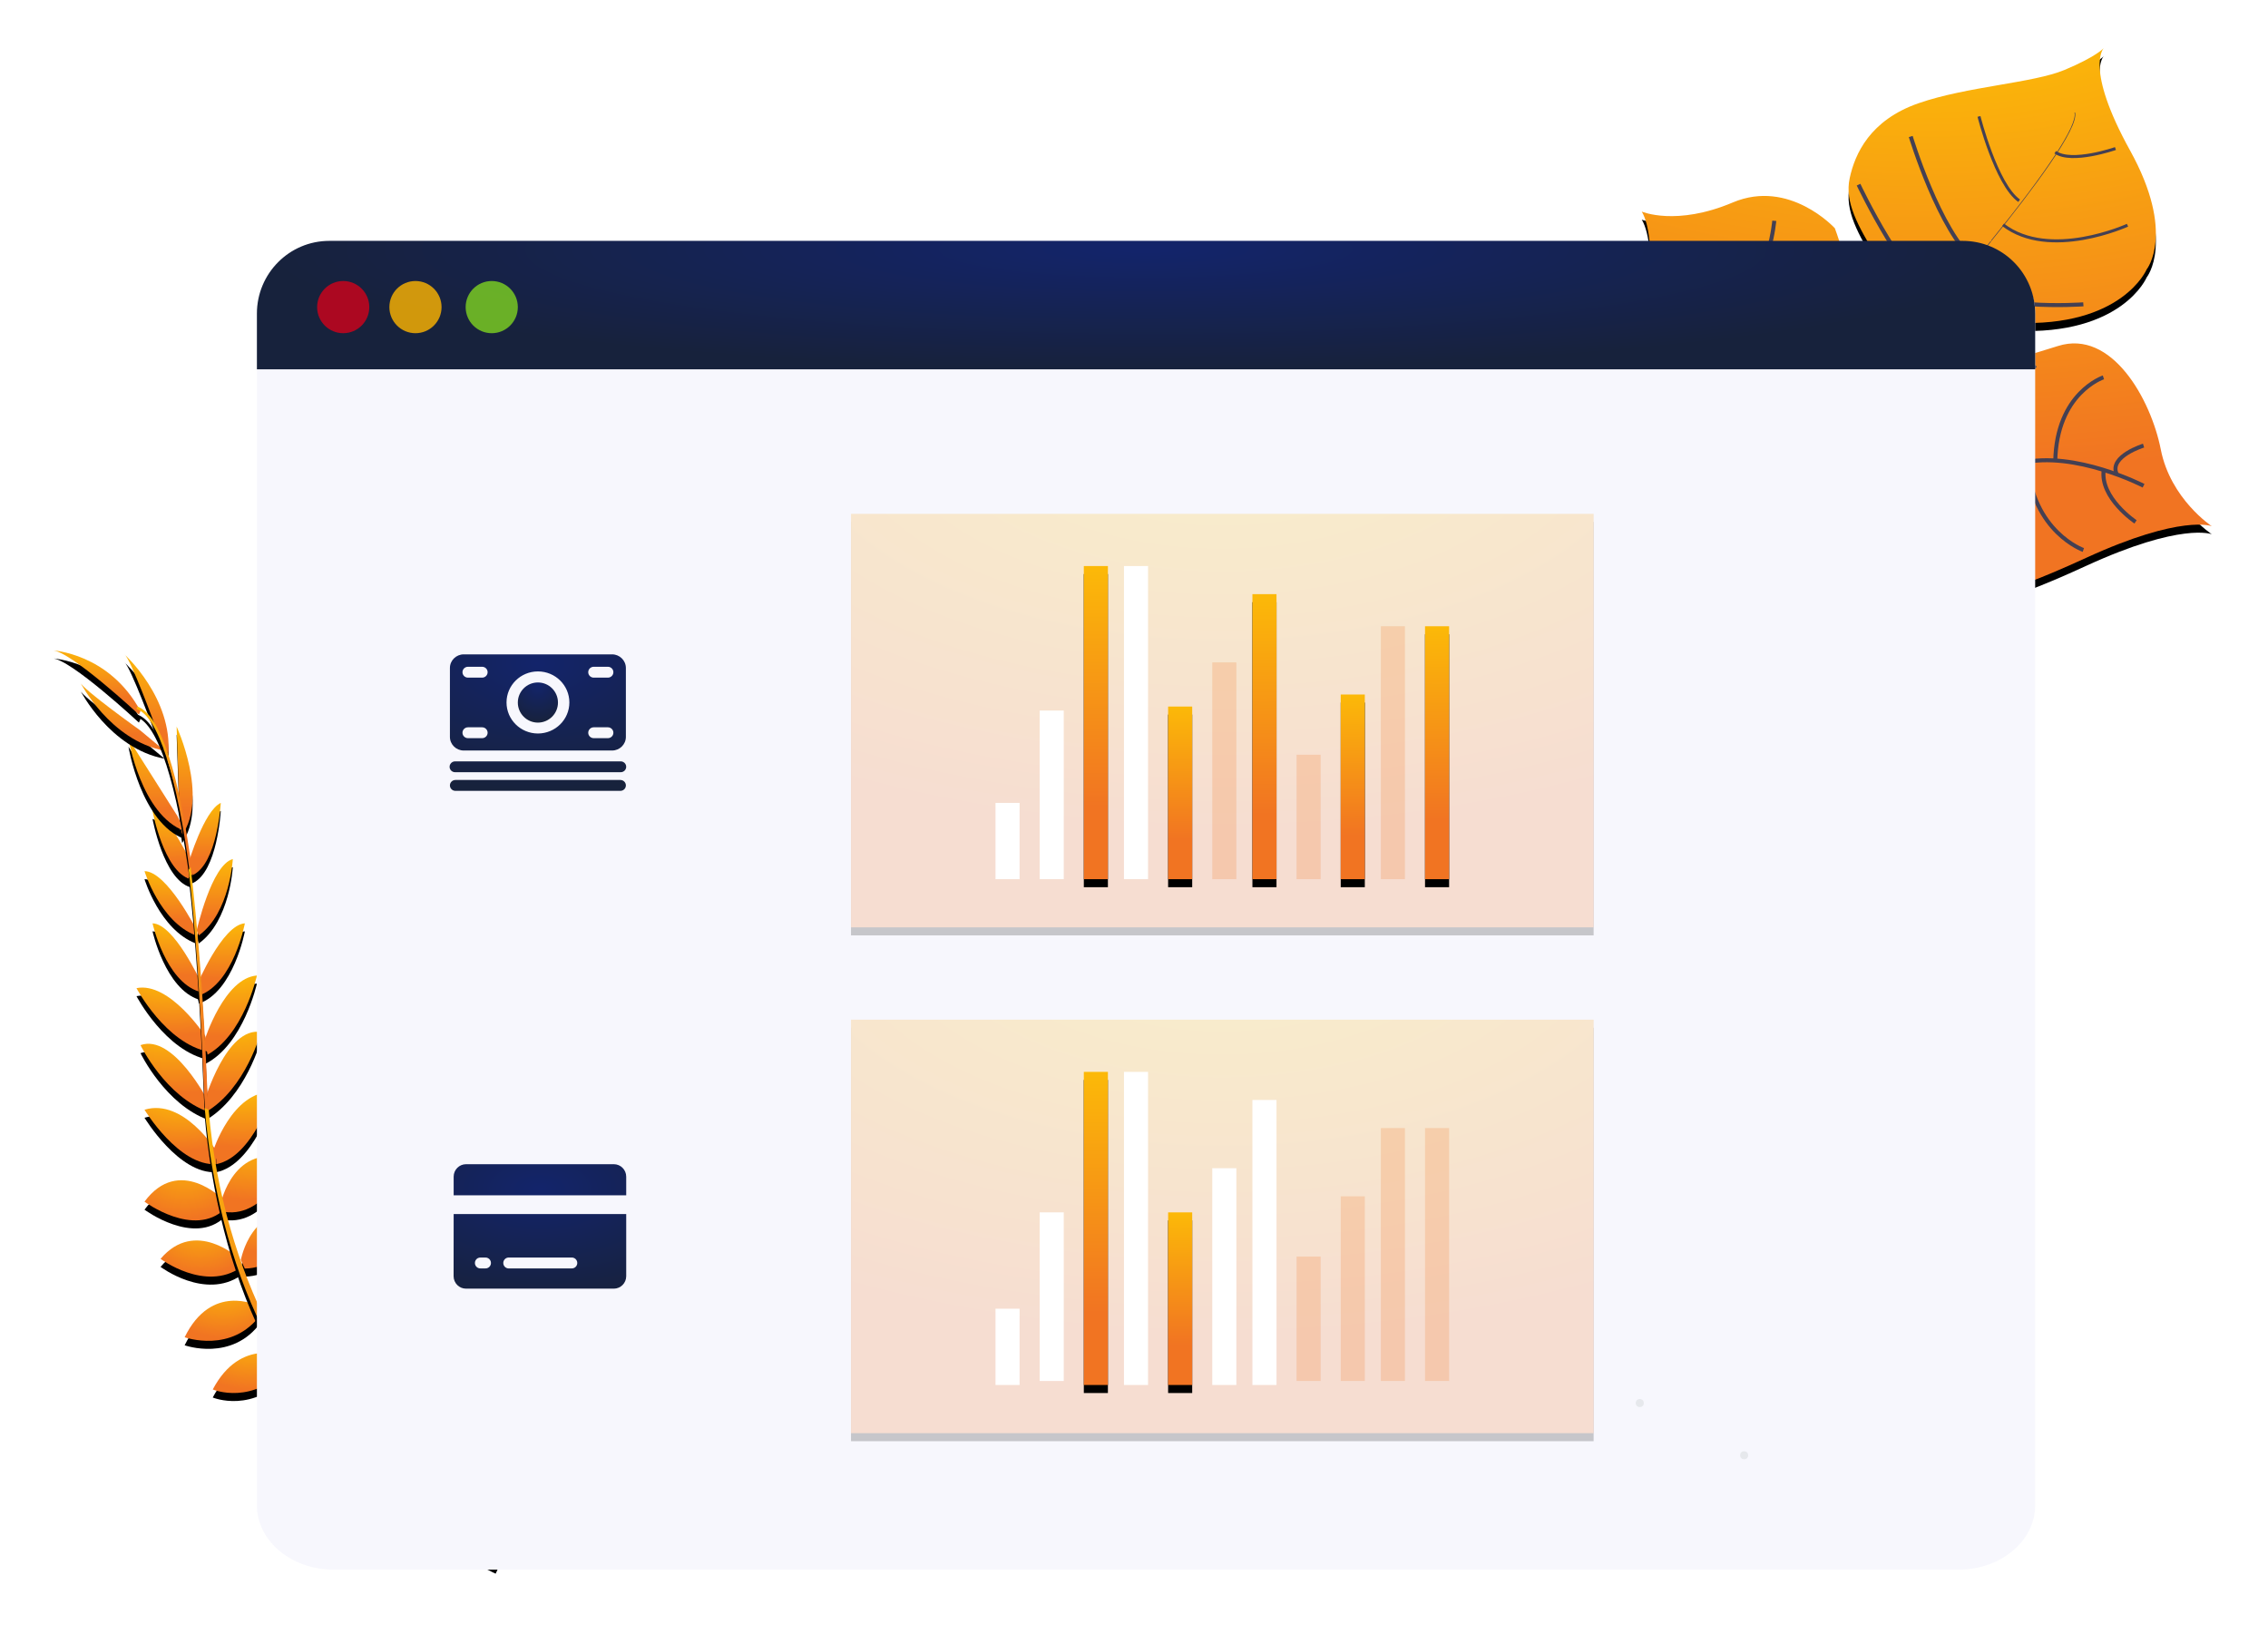 <?xml version="1.0" encoding="UTF-8"?>
<svg width="565px" height="407px" viewBox="0 0 565 407" version="1.1" xmlns="http://www.w3.org/2000/svg" xmlns:xlink="http://www.w3.org/1999/xlink">
    <!-- Generator: Sketch 52.2 (67145) - http://www.bohemiancoding.com/sketch -->
    <title>2-get-the-full-story</title>
    <desc>Created with Sketch.</desc>
    <defs>
        <radialGradient cx="50%" cy="-23.276%" fx="50%" fy="-23.276%" r="100%" gradientTransform="translate(0.5,-0.233),scale(0.958,1),rotate(90),scale(1,1.913),translate(-0.5,0.233)" id="radialGradient-1">
            <stop stop-color="#FFCE00" offset="0%"></stop>
            <stop stop-color="#F17422" offset="100%"></stop>
        </radialGradient>
        <path d="M538,119.081 C538,119.081 530.504,116.028 506.659,126.973 C482.813,137.918 479.836,136.542 473.659,134.865 C467.482,133.188 464.047,132.788 457.418,123.634 C457.418,123.634 452.752,98.281 448.234,94.349 C443.716,90.418 424.521,96.589 424.521,96.589 C424.521,96.589 401.512,101.881 397.127,71.073 C397.127,71.073 400.238,47.836 396,40.708 C396,40.708 404.554,44.403 418.669,38.434 C432.785,32.466 444.09,44.846 444.09,44.846 C444.09,44.846 447.648,54.085 447.274,59.59 C446.9,65.095 449.159,67.166 455.892,64.522 C455.892,64.522 459.199,59.807 454.514,52.013 C449.828,44.22 446.486,38.414 447.796,32.357 C449.105,26.3 452.86,17.915 464.938,13.717 C477.016,9.52 493.42,8.711 501.294,5.426 C509.169,2.141 511.074,0 511.074,0 C511.074,0 506.231,4.863 517.644,25.491 C529.057,46.119 521.783,55.086 521.783,55.086 C521.783,55.086 515.71,69.588 488.901,68.404 C488.901,68.404 463.068,69.351 477.153,80.331 C477.153,80.331 486.17,78.491 499.655,74.195 C513.141,69.899 522.876,87.626 525.292,99.963 C527.709,112.299 538,119.081 538,119.081 Z" id="path-2"></path>
        <filter x="-18.6%" y="-16.7%" width="135.9%" height="136.5%" filterUnits="objectBoundingBox" id="filter-3">
            <feMorphology radius="0.5" operator="dilate" in="SourceAlpha" result="shadowSpreadOuter1"></feMorphology>
            <feOffset dx="0" dy="2" in="shadowSpreadOuter1" result="shadowOffsetOuter1"></feOffset>
            <feGaussianBlur stdDeviation="7.5" in="shadowOffsetOuter1" result="shadowBlurOuter1"></feGaussianBlur>
            <feColorMatrix values="0 0 0 0 0.945   0 0 0 0 0.455   0 0 0 0 0.133  0 0 0 0.5 0" type="matrix" in="shadowBlurOuter1"></feColorMatrix>
        </filter>
        <radialGradient cx="50%" cy="-23.276%" fx="50%" fy="-23.276%" r="228.571%" gradientTransform="translate(0.5,-0.233),scale(1,0.438),rotate(90),scale(1,1.913),translate(-0.5,0.233)" id="radialGradient-4">
            <stop stop-color="#FFCE00" offset="0%"></stop>
            <stop stop-color="#F17422" offset="100%"></stop>
        </radialGradient>
        <path d="M82.865,358 C82.865,358 76.877,360.013 82.215,374 C82.215,374 86.166,373.074 86.864,367.512 C87.563,361.951 85.463,360.023 82.865,358 Z" id="path-5"></path>
        <filter x="-360.2%" y="-143.5%" width="817.4%" height="412.4%" filterUnits="objectBoundingBox" id="filter-6">
            <feMorphology radius="0.5" operator="dilate" in="SourceAlpha" result="shadowSpreadOuter1"></feMorphology>
            <feOffset dx="0" dy="2" in="shadowSpreadOuter1" result="shadowOffsetOuter1"></feOffset>
            <feGaussianBlur stdDeviation="7.5" in="shadowOffsetOuter1" result="shadowBlurOuter1"></feGaussianBlur>
            <feColorMatrix values="0 0 0 0 0.945   0 0 0 0 0.455   0 0 0 0 0.133  0 0 0 0.5 0" type="matrix" in="shadowBlurOuter1"></feColorMatrix>
        </filter>
        <radialGradient cx="50%" cy="-23.276%" fx="50%" fy="-23.276%" r="100%" gradientTransform="translate(0.5,-0.233),scale(0.857,1),rotate(90),scale(1,1.913),translate(-0.5,0.233)" id="radialGradient-7">
            <stop stop-color="#FFCE00" offset="0%"></stop>
            <stop stop-color="#F17422" offset="100%"></stop>
        </radialGradient>
        <path d="M75.008,349.48 C75.008,349.48 74.182,339 88.978,340.078 C88.978,340.078 90.029,349.562 77.624,352 L75.008,349.48 Z" id="path-8"></path>
        <filter x="-178.4%" y="-191.7%" width="457.0%" height="517.3%" filterUnits="objectBoundingBox" id="filter-9">
            <feMorphology radius="0.5" operator="dilate" in="SourceAlpha" result="shadowSpreadOuter1"></feMorphology>
            <feOffset dx="0" dy="2" in="shadowSpreadOuter1" result="shadowOffsetOuter1"></feOffset>
            <feGaussianBlur stdDeviation="7.5" in="shadowOffsetOuter1" result="shadowBlurOuter1"></feGaussianBlur>
            <feColorMatrix values="0 0 0 0 0.945   0 0 0 0 0.455   0 0 0 0 0.133  0 0 0 0.5 0" type="matrix" in="shadowBlurOuter1"></feColorMatrix>
        </filter>
        <radialGradient cx="50%" cy="-23.276%" fx="50%" fy="-23.276%" r="100%" gradientTransform="translate(0.5,-0.233),scale(0.706,1),rotate(90),scale(1,1.913),translate(-0.5,0.233)" id="radialGradient-10">
            <stop stop-color="#FFCE00" offset="0%"></stop>
            <stop stop-color="#F17422" offset="100%"></stop>
        </radialGradient>
        <path d="M65,337.123 C65,337.123 67.047,325.077 82,328.669 C82,328.669 82.059,339.084 67.437,340 L65,337.123 Z" id="path-11"></path>
        <filter x="-147.3%" y="-191.7%" width="394.4%" height="516.9%" filterUnits="objectBoundingBox" id="filter-12">
            <feMorphology radius="0.5" operator="dilate" in="SourceAlpha" result="shadowSpreadOuter1"></feMorphology>
            <feOffset dx="0" dy="2" in="shadowSpreadOuter1" result="shadowOffsetOuter1"></feOffset>
            <feGaussianBlur stdDeviation="7.5" in="shadowOffsetOuter1" result="shadowBlurOuter1"></feGaussianBlur>
            <feColorMatrix values="0 0 0 0 0.945   0 0 0 0 0.455   0 0 0 0 0.133  0 0 0 0.5 0" type="matrix" in="shadowBlurOuter1"></feColorMatrix>
        </filter>
        <radialGradient cx="50%" cy="-23.276%" fx="50%" fy="-23.276%" r="100%" gradientTransform="translate(0.5,-0.233),scale(0.611,1),rotate(90),scale(1,1.913),translate(-0.5,0.233)" id="radialGradient-13">
            <stop stop-color="#FFCE00" offset="0%"></stop>
            <stop stop-color="#F17422" offset="100%"></stop>
        </radialGradient>
        <path d="M58,324.842 C58,324.842 61.413,313.138 76,316.661 C76,316.661 72.524,327.16 58.97,326.998 L58,324.842 Z" id="path-14"></path>
        <filter x="-139.2%" y="-209.1%" width="379.2%" height="554.6%" filterUnits="objectBoundingBox" id="filter-15">
            <feMorphology radius="0.5" operator="dilate" in="SourceAlpha" result="shadowSpreadOuter1"></feMorphology>
            <feOffset dx="0" dy="2" in="shadowSpreadOuter1" result="shadowOffsetOuter1"></feOffset>
            <feGaussianBlur stdDeviation="7.5" in="shadowOffsetOuter1" result="shadowBlurOuter1"></feGaussianBlur>
            <feColorMatrix values="0 0 0 0 0.945   0 0 0 0 0.455   0 0 0 0 0.133  0 0 0 0.5 0" type="matrix" in="shadowBlurOuter1"></feColorMatrix>
        </filter>
        <path d="M51,312.931 C51,312.931 54.422,301.118 69,304.664 C69,304.664 64.132,315.89 51.957,314.943 L51,312.931 Z" id="path-16"></path>
        <filter x="-139.2%" y="-209.1%" width="379.8%" height="554.6%" filterUnits="objectBoundingBox" id="filter-17">
            <feMorphology radius="0.5" operator="dilate" in="SourceAlpha" result="shadowSpreadOuter1"></feMorphology>
            <feOffset dx="0" dy="2" in="shadowSpreadOuter1" result="shadowOffsetOuter1"></feOffset>
            <feGaussianBlur stdDeviation="7.5" in="shadowOffsetOuter1" result="shadowBlurOuter1"></feGaussianBlur>
            <feColorMatrix values="0 0 0 0 0.945   0 0 0 0 0.455   0 0 0 0 0.133  0 0 0 0.5 0" type="matrix" in="shadowBlurOuter1"></feColorMatrix>
        </filter>
        <radialGradient cx="50%" cy="-23.276%" fx="50%" fy="-23.276%" r="100%" gradientTransform="translate(0.5,-0.233),scale(0.875,1),rotate(90),scale(1,1.913),translate(-0.5,0.233)" id="radialGradient-18">
            <stop stop-color="#FFCE00" offset="0%"></stop>
            <stop stop-color="#F17422" offset="100%"></stop>
        </radialGradient>
        <path d="M47,301.869 C47,301.869 49.594,287.228 63,290.468 C63,290.468 59.104,303.787 47.989,304 L47,301.869 Z" id="path-19"></path>
        <filter x="-156.5%" y="-164.3%" width="414.0%" height="457.2%" filterUnits="objectBoundingBox" id="filter-20">
            <feMorphology radius="0.5" operator="dilate" in="SourceAlpha" result="shadowSpreadOuter1"></feMorphology>
            <feOffset dx="0" dy="2" in="shadowSpreadOuter1" result="shadowOffsetOuter1"></feOffset>
            <feGaussianBlur stdDeviation="7.5" in="shadowOffsetOuter1" result="shadowBlurOuter1"></feGaussianBlur>
            <feColorMatrix values="0 0 0 0 0.945   0 0 0 0 0.455   0 0 0 0 0.133  0 0 0 0.5 0" type="matrix" in="shadowBlurOuter1"></feColorMatrix>
        </filter>
        <radialGradient cx="50%" cy="-23.276%" fx="50%" fy="-23.276%" r="100%" gradientTransform="translate(0.5,-0.233),scale(0.824,1),rotate(90),scale(1,1.913),translate(-0.5,0.233)" id="radialGradient-21">
            <stop stop-color="#FFCE00" offset="0%"></stop>
            <stop stop-color="#F17422" offset="100%"></stop>
        </radialGradient>
        <path d="M42,287.759 C42,287.759 45.178,272.332 59,276.818 C59,276.818 53.572,291.399 42.963,289.89 L42,287.759 Z" id="path-22"></path>
        <filter x="-147.3%" y="-164.3%" width="395.9%" height="457.2%" filterUnits="objectBoundingBox" id="filter-23">
            <feMorphology radius="0.5" operator="dilate" in="SourceAlpha" result="shadowSpreadOuter1"></feMorphology>
            <feOffset dx="0" dy="2" in="shadowSpreadOuter1" result="shadowOffsetOuter1"></feOffset>
            <feGaussianBlur stdDeviation="7.5" in="shadowOffsetOuter1" result="shadowBlurOuter1"></feGaussianBlur>
            <feColorMatrix values="0 0 0 0 0.945   0 0 0 0 0.455   0 0 0 0 0.133  0 0 0 0.5 0" type="matrix" in="shadowBlurOuter1"></feColorMatrix>
        </filter>
        <radialGradient cx="50%" cy="-23.276%" fx="50%" fy="-23.276%" r="120%" gradientTransform="translate(0.5,-0.233),scale(1,0.833),rotate(90),scale(1,1.913),translate(-0.5,0.233)" id="radialGradient-24">
            <stop stop-color="#FFCE00" offset="0%"></stop>
            <stop stop-color="#F17422" offset="100%"></stop>
        </radialGradient>
        <path d="M40,274.926 C40,274.926 44.802,259.591 55,260.008 C55,260.008 50.087,276.204 40.85,278 L40,274.926 Z" id="path-25"></path>
        <filter x="-166.9%" y="-127.8%" width="435.4%" height="378.4%" filterUnits="objectBoundingBox" id="filter-26">
            <feMorphology radius="0.5" operator="dilate" in="SourceAlpha" result="shadowSpreadOuter1"></feMorphology>
            <feOffset dx="0" dy="2" in="shadowSpreadOuter1" result="shadowOffsetOuter1"></feOffset>
            <feGaussianBlur stdDeviation="7.5" in="shadowOffsetOuter1" result="shadowBlurOuter1"></feGaussianBlur>
            <feColorMatrix values="0 0 0 0 0.945   0 0 0 0 0.455   0 0 0 0 0.133  0 0 0 0.5 0" type="matrix" in="shadowBlurOuter1"></feColorMatrix>
        </filter>
        <radialGradient cx="50%" cy="-23.276%" fx="50%" fy="-23.276%" r="142.857%" gradientTransform="translate(0.5,-0.233),scale(1,0.7),rotate(90),scale(1,1.913),translate(-0.5,0.233)" id="radialGradient-27">
            <stop stop-color="#FFCE00" offset="0%"></stop>
            <stop stop-color="#F17422" offset="100%"></stop>
        </radialGradient>
        <path d="M38,262.12 C38,262.12 43.41,243.649 52,245.079 C52,245.079 48.255,259.175 38.305,265 L38,262.12 Z" id="path-28"></path>
        <filter x="-178.7%" y="-115.0%" width="458.7%" height="352.9%" filterUnits="objectBoundingBox" id="filter-29">
            <feMorphology radius="0.5" operator="dilate" in="SourceAlpha" result="shadowSpreadOuter1"></feMorphology>
            <feOffset dx="0" dy="2" in="shadowSpreadOuter1" result="shadowOffsetOuter1"></feOffset>
            <feGaussianBlur stdDeviation="7.5" in="shadowOffsetOuter1" result="shadowBlurOuter1"></feGaussianBlur>
            <feColorMatrix values="0 0 0 0 0.945   0 0 0 0 0.455   0 0 0 0 0.133  0 0 0 0.5 0" type="matrix" in="shadowBlurOuter1"></feColorMatrix>
        </filter>
        <radialGradient cx="50%" cy="-23.276%" fx="50%" fy="-23.276%" r="153.846%" gradientTransform="translate(0.5,-0.233),scale(1,0.65),rotate(90),scale(1,1.913),translate(-0.5,0.233)" id="radialGradient-30">
            <stop stop-color="#FFCE00" offset="0%"></stop>
            <stop stop-color="#F17422" offset="100%"></stop>
        </radialGradient>
        <path d="M38,246.993 C38,246.993 42.867,231.604 51,231 C51,231 47.686,246.142 38.182,251 L38,246.993 Z" id="path-31"></path>
        <filter x="-192.4%" y="-115.1%" width="486.2%" height="352.6%" filterUnits="objectBoundingBox" id="filter-32">
            <feMorphology radius="0.5" operator="dilate" in="SourceAlpha" result="shadowSpreadOuter1"></feMorphology>
            <feOffset dx="0" dy="2" in="shadowSpreadOuter1" result="shadowOffsetOuter1"></feOffset>
            <feGaussianBlur stdDeviation="7.5" in="shadowOffsetOuter1" result="shadowBlurOuter1"></feGaussianBlur>
            <feColorMatrix values="0 0 0 0 0.945   0 0 0 0 0.455   0 0 0 0 0.133  0 0 0 0.5 0" type="matrix" in="shadowBlurOuter1"></feColorMatrix>
        </filter>
        <radialGradient cx="50%" cy="-23.276%" fx="50%" fy="-23.276%" r="150%" gradientTransform="translate(0.5,-0.233),scale(1,0.667),rotate(90),scale(1,1.913),translate(-0.5,0.233)" id="radialGradient-33">
            <stop stop-color="#FFCE00" offset="0%"></stop>
            <stop stop-color="#F17422" offset="100%"></stop>
        </radialGradient>
        <path d="M36,233.512 C36,233.512 42.367,218.342 48,218 C48,218 45.239,232.937 36.563,236 L36,233.512 Z" id="path-34"></path>
        <filter x="-208.7%" y="-127.8%" width="518.3%" height="379.2%" filterUnits="objectBoundingBox" id="filter-35">
            <feMorphology radius="0.5" operator="dilate" in="SourceAlpha" result="shadowSpreadOuter1"></feMorphology>
            <feOffset dx="0" dy="2" in="shadowSpreadOuter1" result="shadowOffsetOuter1"></feOffset>
            <feGaussianBlur stdDeviation="7.5" in="shadowOffsetOuter1" result="shadowBlurOuter1"></feGaussianBlur>
            <feColorMatrix values="0 0 0 0 0.945   0 0 0 0 0.455   0 0 0 0 0.133  0 0 0 0.5 0" type="matrix" in="shadowBlurOuter1"></feColorMatrix>
        </filter>
        <radialGradient cx="50%" cy="-23.276%" fx="50%" fy="-23.276%" r="211.111%" gradientTransform="translate(0.5,-0.233),scale(1,0.474),rotate(90),scale(1,1.913),translate(-0.5,0.233)" id="radialGradient-36">
            <stop stop-color="#FFCE00" offset="0%"></stop>
            <stop stop-color="#F17422" offset="100%"></stop>
        </radialGradient>
        <path d="M36,219.775 C36,219.775 39.685,203.363 45,202 C45,202 44.275,215.42 36.545,221 L36,219.775 Z" id="path-37"></path>
        <filter x="-278.3%" y="-121.5%" width="656.4%" height="366.2%" filterUnits="objectBoundingBox" id="filter-38">
            <feMorphology radius="0.5" operator="dilate" in="SourceAlpha" result="shadowSpreadOuter1"></feMorphology>
            <feOffset dx="0" dy="2" in="shadowSpreadOuter1" result="shadowOffsetOuter1"></feOffset>
            <feGaussianBlur stdDeviation="7.5" in="shadowOffsetOuter1" result="shadowBlurOuter1"></feGaussianBlur>
            <feColorMatrix values="0 0 0 0 0.945   0 0 0 0 0.455   0 0 0 0 0.133  0 0 0 0.5 0" type="matrix" in="shadowBlurOuter1"></feColorMatrix>
        </filter>
        <radialGradient cx="50%" cy="-23.276%" fx="50%" fy="-23.276%" r="225%" gradientTransform="translate(0.5,-0.233),scale(1,0.444),rotate(90),scale(1,1.913),translate(-0.5,0.233)" id="radialGradient-39">
            <stop stop-color="#FFCE00" offset="0%"></stop>
            <stop stop-color="#F17422" offset="100%"></stop>
        </radialGradient>
        <path d="M34,202.852 C34,202.852 37.796,189.965 42,188 C42,188 41.169,203.193 34.974,206 L34,202.852 Z" id="path-40"></path>
        <filter x="-313.1%" y="-129.4%" width="726.0%" height="381.0%" filterUnits="objectBoundingBox" id="filter-41">
            <feMorphology radius="0.5" operator="dilate" in="SourceAlpha" result="shadowSpreadOuter1"></feMorphology>
            <feOffset dx="0" dy="2" in="shadowSpreadOuter1" result="shadowOffsetOuter1"></feOffset>
            <feGaussianBlur stdDeviation="7.5" in="shadowOffsetOuter1" result="shadowBlurOuter1"></feGaussianBlur>
            <feColorMatrix values="0 0 0 0 0.945   0 0 0 0 0.455   0 0 0 0 0.133  0 0 0 0.5 0" type="matrix" in="shadowBlurOuter1"></feColorMatrix>
        </filter>
        <radialGradient cx="50%" cy="-23.276%" fx="50%" fy="-23.276%" r="675%" gradientTransform="translate(0.5,-0.233),scale(1,0.148),rotate(90),scale(1,1.913),translate(-0.5,0.233)" id="radialGradient-42">
            <stop stop-color="#FFCE00" offset="0%"></stop>
            <stop stop-color="#F17422" offset="100%"></stop>
        </radialGradient>
        <path d="M31.78,191.951 L31,169 C31,169 39.001,186.325 32.371,196 L31.78,191.951 Z" id="path-43"></path>
        <filter x="-628.7%" y="-97.4%" width="1352.2%" height="302.4%" filterUnits="objectBoundingBox" id="filter-44">
            <feMorphology radius="0.5" operator="dilate" in="SourceAlpha" result="shadowSpreadOuter1"></feMorphology>
            <feOffset dx="0" dy="2" in="shadowSpreadOuter1" result="shadowOffsetOuter1"></feOffset>
            <feGaussianBlur stdDeviation="7.5" in="shadowOffsetOuter1" result="shadowBlurOuter1"></feGaussianBlur>
            <feColorMatrix values="0 0 0 0 0.945   0 0 0 0 0.455   0 0 0 0 0.133  0 0 0 0.5 0" type="matrix" in="shadowBlurOuter1"></feColorMatrix>
        </filter>
        <radialGradient cx="50%" cy="-23.276%" fx="50%" fy="-23.276%" r="227.273%" gradientTransform="translate(0.5,-0.233),scale(1,0.44),rotate(90),scale(1,1.913),translate(-0.5,0.233)" id="radialGradient-45">
            <stop stop-color="#FFCE00" offset="0%"></stop>
            <stop stop-color="#F17422" offset="100%"></stop>
        </radialGradient>
        <path d="M25.652,168.787 C25.652,168.787 19.482,151.934 18,151 C18,151 30.102,161.934 28.919,176 L25.652,168.787 Z" id="path-46"></path>
        <filter x="-224.1%" y="-90.9%" width="551.4%" height="308.7%" filterUnits="objectBoundingBox" id="filter-47">
            <feMorphology radius="0.5" operator="dilate" in="SourceAlpha" result="shadowSpreadOuter1"></feMorphology>
            <feOffset dx="0" dy="2" in="shadowSpreadOuter1" result="shadowOffsetOuter1"></feOffset>
            <feGaussianBlur stdDeviation="7.5" in="shadowOffsetOuter1" result="shadowBlurOuter1"></feGaussianBlur>
            <feColorMatrix values="0 0 0 0 0.945   0 0 0 0 0.455   0 0 0 0 0.133  0 0 0 0.5 0" type="matrix" in="shadowBlurOuter1"></feColorMatrix>
        </filter>
        <radialGradient cx="50%" cy="-23.276%" fx="50%" fy="-23.276%" r="107.692%" gradientTransform="translate(0.5,-0.233),scale(1,0.929),rotate(90),scale(1,1.913),translate(-0.5,0.233)" id="radialGradient-48">
            <stop stop-color="#FFCE00" offset="0%"></stop>
            <stop stop-color="#F17422" offset="100%"></stop>
        </radialGradient>
        <path d="M74.521,349.035 C74.521,349.035 63.684,347.615 64.007,362.935 C64.007,362.935 73.804,364.531 77,351.863 L74.521,349.035 Z" id="path-49"></path>
        <filter x="-192.3%" y="-164.6%" width="485.3%" height="457.6%" filterUnits="objectBoundingBox" id="filter-50">
            <feMorphology radius="0.5" operator="dilate" in="SourceAlpha" result="shadowSpreadOuter1"></feMorphology>
            <feOffset dx="0" dy="2" in="shadowSpreadOuter1" result="shadowOffsetOuter1"></feOffset>
            <feGaussianBlur stdDeviation="7.5" in="shadowOffsetOuter1" result="shadowBlurOuter1"></feGaussianBlur>
            <feColorMatrix values="0 0 0 0 0.945   0 0 0 0 0.455   0 0 0 0 0.133  0 0 0 0.5 0" type="matrix" in="shadowBlurOuter1"></feColorMatrix>
        </filter>
        <radialGradient cx="50%" cy="-23.276%" fx="50%" fy="-23.276%" r="107.143%" gradientTransform="translate(0.5,-0.233),scale(1,0.933),rotate(90),scale(1,1.913),translate(-0.5,0.233)" id="radialGradient-51">
            <stop stop-color="#FFCE00" offset="0%"></stop>
            <stop stop-color="#F17422" offset="100%"></stop>
        </radialGradient>
        <path d="M64.532,337 C64.532,337 52.042,336.957 53.059,351.925 C53.059,351.925 63.54,353.716 67,339.84 L64.532,337 Z" id="path-52"></path>
        <filter x="-178.6%" y="-153.3%" width="457.8%" height="433.5%" filterUnits="objectBoundingBox" id="filter-53">
            <feMorphology radius="0.5" operator="dilate" in="SourceAlpha" result="shadowSpreadOuter1"></feMorphology>
            <feOffset dx="0" dy="2" in="shadowSpreadOuter1" result="shadowOffsetOuter1"></feOffset>
            <feGaussianBlur stdDeviation="7.5" in="shadowOffsetOuter1" result="shadowBlurOuter1"></feGaussianBlur>
            <feColorMatrix values="0 0 0 0 0.945   0 0 0 0 0.455   0 0 0 0 0.133  0 0 0 0.5 0" type="matrix" in="shadowBlurOuter1"></feColorMatrix>
        </filter>
        <radialGradient cx="50%" cy="-23.276%" fx="50%" fy="-23.276%" r="100%" gradientTransform="translate(0.5,-0.233),scale(0.526,1),rotate(90),scale(1,1.913),translate(-0.5,0.233)" id="radialGradient-54">
            <stop stop-color="#FFCE00" offset="0%"></stop>
            <stop stop-color="#F17422" offset="100%"></stop>
        </radialGradient>
        <path d="M58.028,325.974 C58.028,325.974 47.036,320.848 40,334.114 C40,334.114 50.157,338.4 59,328.12 L58.028,325.974 Z" id="path-55"></path>
        <filter x="-133.3%" y="-230.6%" width="365.8%" height="600.8%" filterUnits="objectBoundingBox" id="filter-56">
            <feMorphology radius="0.5" operator="dilate" in="SourceAlpha" result="shadowSpreadOuter1"></feMorphology>
            <feOffset dx="0" dy="2" in="shadowSpreadOuter1" result="shadowOffsetOuter1"></feOffset>
            <feGaussianBlur stdDeviation="7.5" in="shadowOffsetOuter1" result="shadowBlurOuter1"></feGaussianBlur>
            <feColorMatrix values="0 0 0 0 0.945   0 0 0 0 0.455   0 0 0 0 0.133  0 0 0 0.5 0" type="matrix" in="shadowBlurOuter1"></feColorMatrix>
        </filter>
        <path d="M51.062,313.208 C51.062,313.208 39.684,307.441 33,321.105 C33,321.105 44.847,325.344 52,315.369 L51.062,313.208 Z" id="path-57"></path>
        <filter x="-133.4%" y="-230.7%" width="365.7%" height="600.6%" filterUnits="objectBoundingBox" id="filter-58">
            <feMorphology radius="0.5" operator="dilate" in="SourceAlpha" result="shadowSpreadOuter1"></feMorphology>
            <feOffset dx="0" dy="2" in="shadowSpreadOuter1" result="shadowOffsetOuter1"></feOffset>
            <feGaussianBlur stdDeviation="7.5" in="shadowOffsetOuter1" result="shadowBlurOuter1"></feGaussianBlur>
            <feColorMatrix values="0 0 0 0 0.945   0 0 0 0 0.455   0 0 0 0 0.133  0 0 0 0.5 0" type="matrix" in="shadowBlurOuter1"></feColorMatrix>
        </filter>
        <radialGradient cx="50%" cy="-23.276%" fx="50%" fy="-23.276%" r="100%" gradientTransform="translate(0.5,-0.233),scale(0.45,1),rotate(90),scale(1,1.913),translate(-0.5,0.233)" id="radialGradient-59">
            <stop stop-color="#FFCE00" offset="0%"></stop>
            <stop stop-color="#F17422" offset="100%"></stop>
        </radialGradient>
        <path d="M46.501,301.462 C46.501,301.462 35.658,291.347 27,301.577 C27,301.577 38.083,309.898 47,303.714 L46.501,301.462 Z" id="path-60"></path>
        <filter x="-127.0%" y="-255.4%" width="352.6%" height="655.0%" filterUnits="objectBoundingBox" id="filter-61">
            <feMorphology radius="0.5" operator="dilate" in="SourceAlpha" result="shadowSpreadOuter1"></feMorphology>
            <feOffset dx="0" dy="2" in="shadowSpreadOuter1" result="shadowOffsetOuter1"></feOffset>
            <feGaussianBlur stdDeviation="7.5" in="shadowOffsetOuter1" result="shadowBlurOuter1"></feGaussianBlur>
            <feColorMatrix values="0 0 0 0 0.945   0 0 0 0 0.455   0 0 0 0 0.133  0 0 0 0.5 0" type="matrix" in="shadowBlurOuter1"></feColorMatrix>
        </filter>
        <radialGradient cx="50%" cy="-23.276%" fx="50%" fy="-23.276%" r="100%" gradientTransform="translate(0.5,-0.233),scale(0.5,1),rotate(90),scale(1,1.913),translate(-0.5,0.233)" id="radialGradient-62">
            <stop stop-color="#FFCE00" offset="0%"></stop>
            <stop stop-color="#F17422" offset="100%"></stop>
        </radialGradient>
        <path d="M42.612,286.814 C42.612,286.814 31.638,275.647 23,287.329 C23,287.329 35.321,296.487 43,289.157 L42.612,286.814 Z" id="path-63"></path>
        <filter x="-126.8%" y="-230.1%" width="352.2%" height="599.3%" filterUnits="objectBoundingBox" id="filter-64">
            <feMorphology radius="0.5" operator="dilate" in="SourceAlpha" result="shadowSpreadOuter1"></feMorphology>
            <feOffset dx="0" dy="2" in="shadowSpreadOuter1" result="shadowOffsetOuter1"></feOffset>
            <feGaussianBlur stdDeviation="7.5" in="shadowOffsetOuter1" result="shadowBlurOuter1"></feGaussianBlur>
            <feColorMatrix values="0 0 0 0 0.945   0 0 0 0 0.455   0 0 0 0 0.133  0 0 0 0.5 0" type="matrix" in="shadowBlurOuter1"></feColorMatrix>
        </filter>
        <radialGradient cx="50%" cy="-23.276%" fx="50%" fy="-23.276%" r="100%" gradientTransform="translate(0.5,-0.233),scale(0.778,1),rotate(90),scale(1,1.913),translate(-0.5,0.233)" id="radialGradient-65">
            <stop stop-color="#FFCE00" offset="0%"></stop>
            <stop stop-color="#F17422" offset="100%"></stop>
        </radialGradient>
        <path d="M41,274.822 C41,274.822 32.736,261.461 23,264.431 C23,264.431 31.577,278.613 40.909,277.979 L41,274.822 Z" id="path-66"></path>
        <filter x="-141.4%" y="-164.2%" width="379.7%" height="457.0%" filterUnits="objectBoundingBox" id="filter-67">
            <feMorphology radius="0.5" operator="dilate" in="SourceAlpha" result="shadowSpreadOuter1"></feMorphology>
            <feOffset dx="0" dy="2" in="shadowSpreadOuter1" result="shadowOffsetOuter1"></feOffset>
            <feGaussianBlur stdDeviation="7.5" in="shadowOffsetOuter1" result="shadowBlurOuter1"></feGaussianBlur>
            <feColorMatrix values="0 0 0 0 0.945   0 0 0 0 0.455   0 0 0 0 0.133  0 0 0 0.5 0" type="matrix" in="shadowBlurOuter1"></feColorMatrix>
        </filter>
        <radialGradient cx="50%" cy="-23.276%" fx="50%" fy="-23.276%" r="100%" gradientTransform="translate(0.5,-0.233),rotate(90),scale(1,1.913),translate(-0.5,0.233)" id="radialGradient-68">
            <stop stop-color="#FFCE00" offset="0%"></stop>
            <stop stop-color="#F17422" offset="100%"></stop>
        </radialGradient>
        <path d="M38.781,262.184 C38.781,262.184 30.147,245.43 22,248.339 C22,248.339 28.216,261.216 39,265 L38.781,262.184 Z" id="path-69"></path>
        <filter x="-148.9%" y="-135.1%" width="396.6%" height="396.2%" filterUnits="objectBoundingBox" id="filter-70">
            <feMorphology radius="0.5" operator="dilate" in="SourceAlpha" result="shadowSpreadOuter1"></feMorphology>
            <feOffset dx="0" dy="2" in="shadowSpreadOuter1" result="shadowOffsetOuter1"></feOffset>
            <feGaussianBlur stdDeviation="7.5" in="shadowOffsetOuter1" result="shadowBlurOuter1"></feGaussianBlur>
            <feColorMatrix values="0 0 0 0 0.945   0 0 0 0 0.455   0 0 0 0 0.133  0 0 0 0.5 0" type="matrix" in="shadowBlurOuter1"></feColorMatrix>
        </filter>
        <radialGradient cx="50%" cy="-23.276%" fx="50%" fy="-23.276%" r="100%" gradientTransform="translate(0.5,-0.233),scale(0.889,1),rotate(90),scale(1,1.913),translate(-0.5,0.233)" id="radialGradient-71">
            <stop stop-color="#FFCE00" offset="0%"></stop>
            <stop stop-color="#F17422" offset="100%"></stop>
        </radialGradient>
        <path d="M38.14,246.071 C38.14,246.071 29.292,232.48 21,234.141 C21,234.141 28.234,247.919 39,250 L38.14,246.071 Z" id="path-72"></path>
        <filter x="-141.2%" y="-143.7%" width="381.7%" height="413.6%" filterUnits="objectBoundingBox" id="filter-73">
            <feMorphology radius="0.5" operator="dilate" in="SourceAlpha" result="shadowSpreadOuter1"></feMorphology>
            <feOffset dx="0" dy="2" in="shadowSpreadOuter1" result="shadowOffsetOuter1"></feOffset>
            <feGaussianBlur stdDeviation="7.5" in="shadowOffsetOuter1" result="shadowBlurOuter1"></feGaussianBlur>
            <feColorMatrix values="0 0 0 0 0.945   0 0 0 0 0.455   0 0 0 0 0.133  0 0 0 0.5 0" type="matrix" in="shadowBlurOuter1"></feColorMatrix>
        </filter>
        <radialGradient cx="50%" cy="-23.276%" fx="50%" fy="-23.276%" r="141.667%" gradientTransform="translate(0.5,-0.233),scale(1,0.706),rotate(90),scale(1,1.913),translate(-0.5,0.233)" id="radialGradient-74">
            <stop stop-color="#FFCE00" offset="0%"></stop>
            <stop stop-color="#F17422" offset="100%"></stop>
        </radialGradient>
        <path d="M37,232.572 C37,232.572 30.376,218.125 25,218 C25,218 28.182,232.347 36.568,235 L37,232.572 Z" id="path-75"></path>
        <filter x="-209.9%" y="-135.3%" width="517.4%" height="395.5%" filterUnits="objectBoundingBox" id="filter-76">
            <feMorphology radius="0.5" operator="dilate" in="SourceAlpha" result="shadowSpreadOuter1"></feMorphology>
            <feOffset dx="0" dy="2" in="shadowSpreadOuter1" result="shadowOffsetOuter1"></feOffset>
            <feGaussianBlur stdDeviation="7.5" in="shadowOffsetOuter1" result="shadowBlurOuter1"></feGaussianBlur>
            <feColorMatrix values="0 0 0 0 0.945   0 0 0 0 0.455   0 0 0 0 0.133  0 0 0 0.5 0" type="matrix" in="shadowBlurOuter1"></feColorMatrix>
        </filter>
        <radialGradient cx="50%" cy="-23.276%" fx="50%" fy="-23.276%" r="123.077%" gradientTransform="translate(0.5,-0.233),scale(1,0.812),rotate(90),scale(1,1.913),translate(-0.5,0.233)" id="radialGradient-77">
            <stop stop-color="#FFCE00" offset="0%"></stop>
            <stop stop-color="#F17422" offset="100%"></stop>
        </radialGradient>
        <path d="M36,219.705 C36,219.705 28.576,205.029 23,205 C23,205 26.801,217.549 35.749,221 L36,219.705 Z" id="path-78"></path>
        <filter x="-194.2%" y="-143.8%" width="485.7%" height="414.4%" filterUnits="objectBoundingBox" id="filter-79">
            <feMorphology radius="0.5" operator="dilate" in="SourceAlpha" result="shadowSpreadOuter1"></feMorphology>
            <feOffset dx="0" dy="2" in="shadowSpreadOuter1" result="shadowOffsetOuter1"></feOffset>
            <feGaussianBlur stdDeviation="7.5" in="shadowOffsetOuter1" result="shadowBlurOuter1"></feGaussianBlur>
            <feColorMatrix values="0 0 0 0 0.945   0 0 0 0 0.455   0 0 0 0 0.133  0 0 0 0.5 0" type="matrix" in="shadowBlurOuter1"></feColorMatrix>
        </filter>
        <radialGradient cx="50%" cy="-23.276%" fx="50%" fy="-23.276%" r="170%" gradientTransform="translate(0.5,-0.233),scale(1,0.588),rotate(90),scale(1,1.913),translate(-0.5,0.233)" id="radialGradient-80">
            <stop stop-color="#FFCE00" offset="0%"></stop>
            <stop stop-color="#F17422" offset="100%"></stop>
        </radialGradient>
        <path d="M35,203.731 C35,203.731 29.533,191.398 25,190 C25,190 27.733,205.031 34.39,207 L35,203.731 Z" id="path-81"></path>
        <filter x="-252.1%" y="-136.2%" width="601.2%" height="396.0%" filterUnits="objectBoundingBox" id="filter-82">
            <feMorphology radius="0.5" operator="dilate" in="SourceAlpha" result="shadowSpreadOuter1"></feMorphology>
            <feOffset dx="0" dy="2" in="shadowSpreadOuter1" result="shadowOffsetOuter1"></feOffset>
            <feGaussianBlur stdDeviation="7.5" in="shadowOffsetOuter1" result="shadowBlurOuter1"></feGaussianBlur>
            <feColorMatrix values="0 0 0 0 0.945   0 0 0 0 0.455   0 0 0 0 0.133  0 0 0 0.5 0" type="matrix" in="shadowBlurOuter1"></feColorMatrix>
        </filter>
        <radialGradient cx="50%" cy="-23.276%" fx="50%" fy="-23.276%" r="164.286%" gradientTransform="translate(0.5,-0.233),scale(1,0.609),rotate(90),scale(1,1.913),translate(-0.5,0.233)" id="radialGradient-83">
            <stop stop-color="#FFCE00" offset="0%"></stop>
            <stop stop-color="#F17422" offset="100%"></stop>
        </radialGradient>
        <path d="M31.228,191.317 L19,172 C19,172 22.13,191.055 33,195 L31.228,191.317 Z" id="path-84"></path>
        <filter x="-181.9%" y="-113.8%" width="466.4%" height="333.4%" filterUnits="objectBoundingBox" id="filter-85">
            <feMorphology radius="0.5" operator="dilate" in="SourceAlpha" result="shadowSpreadOuter1"></feMorphology>
            <feOffset dx="0" dy="2" in="shadowSpreadOuter1" result="shadowOffsetOuter1"></feOffset>
            <feGaussianBlur stdDeviation="7.5" in="shadowOffsetOuter1" result="shadowBlurOuter1"></feGaussianBlur>
            <feColorMatrix values="0 0 0 0 0.945   0 0 0 0 0.455   0 0 0 0 0.133  0 0 0 0.5 0" type="matrix" in="shadowBlurOuter1"></feColorMatrix>
        </filter>
        <radialGradient cx="50%" cy="-23.276%" fx="50%" fy="-23.276%" r="100%" gradientTransform="translate(0.5,-0.233),scale(0.81,1),rotate(90),scale(1,1.913),translate(-0.5,0.233)" id="radialGradient-86">
            <stop stop-color="#FFCE00" offset="0%"></stop>
            <stop stop-color="#F17422" offset="100%"></stop>
        </radialGradient>
        <path d="M21.974,169.967 C21.974,169.967 7.524,159.649 7,158 C7,158 14.373,172.453 28,175 L21.974,169.967 Z" id="path-87"></path>
        <filter x="-118.0%" y="-131.7%" width="347.5%" height="392.7%" filterUnits="objectBoundingBox" id="filter-88">
            <feMorphology radius="0.5" operator="dilate" in="SourceAlpha" result="shadowSpreadOuter1"></feMorphology>
            <feOffset dx="0" dy="2" in="shadowSpreadOuter1" result="shadowOffsetOuter1"></feOffset>
            <feGaussianBlur stdDeviation="7.5" in="shadowOffsetOuter1" result="shadowBlurOuter1"></feGaussianBlur>
            <feColorMatrix values="0 0 0 0 0.945   0 0 0 0 0.455   0 0 0 0 0.133  0 0 0 0.5 0" type="matrix" in="shadowBlurOuter1"></feColorMatrix>
        </filter>
        <radialGradient cx="50%" cy="-23.276%" fx="50%" fy="-23.276%" r="100%" gradientTransform="translate(0.5,-0.233),scale(0.727,1),rotate(90),scale(1,1.913),translate(-0.5,0.233)" id="radialGradient-89">
            <stop stop-color="#FFCE00" offset="0%"></stop>
            <stop stop-color="#F17422" offset="100%"></stop>
        </radialGradient>
        <path d="M21.603,166 C21.603,166 4.406,149.985 0,150 C0,150 14.183,150.628 22,165.148 L21.603,166 Z" id="path-90"></path>
        <filter x="-108.2%" y="-143.6%" width="322.4%" height="416.6%" filterUnits="objectBoundingBox" id="filter-91">
            <feMorphology radius="0.5" operator="dilate" in="SourceAlpha" result="shadowSpreadOuter1"></feMorphology>
            <feOffset dx="0" dy="2" in="shadowSpreadOuter1" result="shadowOffsetOuter1"></feOffset>
            <feGaussianBlur stdDeviation="7.5" in="shadowOffsetOuter1" result="shadowBlurOuter1"></feGaussianBlur>
            <feColorMatrix values="0 0 0 0 0.945   0 0 0 0 0.455   0 0 0 0 0.133  0 0 0 0.5 0" type="matrix" in="shadowBlurOuter1"></feColorMatrix>
        </filter>
        <radialGradient cx="50%" cy="-23.276%" fx="50%" fy="-23.276%" r="300%" gradientTransform="translate(0.5,-0.233),scale(1,0.333),rotate(90),scale(1,1.913),translate(-0.5,0.233)" id="radialGradient-92">
            <stop stop-color="#FFCE00" offset="0%"></stop>
            <stop stop-color="#F17422" offset="100%"></stop>
        </radialGradient>
        <path d="M35,205.921 L34.367,206 C31.113,181.112 26.365,166.407 21,164.588 L21.213,164 C26.902,165.928 31.649,180.425 35,205.921 Z" id="path-93"></path>
        <filter x="-181.0%" y="-55.2%" width="460.5%" height="219.7%" filterUnits="objectBoundingBox" id="filter-94">
            <feMorphology radius="0.5" operator="dilate" in="SourceAlpha" result="shadowSpreadOuter1"></feMorphology>
            <feOffset dx="0" dy="2" in="shadowSpreadOuter1" result="shadowOffsetOuter1"></feOffset>
            <feGaussianBlur stdDeviation="7.5" in="shadowOffsetOuter1" result="shadowBlurOuter1"></feGaussianBlur>
            <feColorMatrix values="0 0 0 0 0.945   0 0 0 0 0.455   0 0 0 0 0.133  0 0 0 0.5 0" type="matrix" in="shadowBlurOuter1"></feColorMatrix>
        </filter>
        <radialGradient cx="50%" cy="-23.276%" fx="50%" fy="-23.276%" r="1220%" gradientTransform="translate(0.5,-0.233),scale(1,0.082),rotate(90),scale(1,1.913),translate(-0.5,0.233)" id="radialGradient-95">
            <stop stop-color="#FFCE00" offset="0%"></stop>
            <stop stop-color="#F17422" offset="100%"></stop>
        </radialGradient>
        <path d="M39,264.921 L38.148,265 C37.966,262.693 37.83,260.332 37.735,257.981 C36.924,237.521 35.659,218.741 34,204.658 L34.494,204 C36.158,218.103 37.776,237.457 38.574,257.936 C38.687,260.278 38.81,262.624 39,264.921 Z" id="path-96"></path>
        <filter x="-500.8%" y="-40.3%" width="1102.5%" height="184.7%" filterUnits="objectBoundingBox" id="filter-97">
            <feMorphology radius="0.5" operator="dilate" in="SourceAlpha" result="shadowSpreadOuter1"></feMorphology>
            <feOffset dx="0" dy="2" in="shadowSpreadOuter1" result="shadowOffsetOuter1"></feOffset>
            <feGaussianBlur stdDeviation="7.5" in="shadowOffsetOuter1" result="shadowBlurOuter1"></feGaussianBlur>
            <feColorMatrix values="0 0 0 0 0.945   0 0 0 0 0.455   0 0 0 0 0.133  0 0 0 0.5 0" type="matrix" in="shadowBlurOuter1"></feColorMatrix>
        </filter>
        <radialGradient cx="50%" cy="-23.276%" fx="50%" fy="-23.276%" r="156.164%" gradientTransform="translate(0.5,-0.233),scale(1,0.64),rotate(90),scale(1,1.913),translate(-0.5,0.233)" id="radialGradient-98">
            <stop stop-color="#FFCE00" offset="0%"></stop>
            <stop stop-color="#F17422" offset="100%"></stop>
        </radialGradient>
        <path d="M110.475,378 C110.312,377.926 93.9,370.638 76.858,353.24 C66.881,343.057 58.586,331.366 52.284,318.602 C44.41,302.657 39.609,283.053 38,264 L38.99,264.453 C42.608,307.217 62.173,336.453 77.734,352.354 C94.607,369.589 110.837,376.813 111,376.882 L110.475,378 Z" id="path-99"></path>
        <filter x="-34.4%" y="-20.7%" width="169.2%" height="144.7%" filterUnits="objectBoundingBox" id="filter-100">
            <feMorphology radius="0.5" operator="dilate" in="SourceAlpha" result="shadowSpreadOuter1"></feMorphology>
            <feOffset dx="0" dy="2" in="shadowSpreadOuter1" result="shadowOffsetOuter1"></feOffset>
            <feGaussianBlur stdDeviation="7.5" in="shadowOffsetOuter1" result="shadowBlurOuter1"></feGaussianBlur>
            <feColorMatrix values="0 0 0 0 0.945   0 0 0 0 0.455   0 0 0 0 0.133  0 0 0 0.5 0" type="matrix" in="shadowBlurOuter1"></feColorMatrix>
        </filter>
        <radialGradient cx="50%" cy="6.63%" fx="50%" fy="6.63%" r="93.37%" gradientTransform="translate(0.5,0.066),scale(0.072,1),rotate(90),scale(1,7.413),translate(-0.5,-0.066)" id="radialGradient-101">
            <stop stop-color="#13246B" offset="0%"></stop>
            <stop stop-color="#17223F" offset="93.879%"></stop>
            <stop stop-color="#17223C" offset="100%"></stop>
        </radialGradient>
        <radialGradient cx="50%" cy="6.63%" fx="50%" fy="6.63%" r="93.37%" gradientTransform="translate(0.5,0.066),scale(0.773,1),rotate(90),scale(1,1.787),translate(-0.5,-0.066)" id="radialGradient-102">
            <stop stop-color="#13246B" offset="0%"></stop>
            <stop stop-color="#17223F" offset="93.879%"></stop>
            <stop stop-color="#17223C" offset="100%"></stop>
        </radialGradient>
        <radialGradient cx="50%" cy="6.63%" fx="50%" fy="6.63%" r="93.37%" id="radialGradient-103">
            <stop stop-color="#13246B" offset="0%"></stop>
            <stop stop-color="#17223F" offset="93.879%"></stop>
            <stop stop-color="#17223C" offset="100%"></stop>
        </radialGradient>
        <radialGradient cx="50%" cy="-23.276%" fx="50%" fy="-23.276%" r="100%" gradientTransform="translate(0.5,-0.233),scale(0.557,1),rotate(90),scale(1,1.913),translate(-0.5,0.233)" id="radialGradient-104">
            <stop stop-color="#FFCE00" offset="0%"></stop>
            <stop stop-color="#F17422" offset="100%"></stop>
        </radialGradient>
        <rect id="path-105" x="199" y="116" width="185" height="103"></rect>
        <filter x="-13.5%" y="-22.3%" width="127.0%" height="148.5%" filterUnits="objectBoundingBox" id="filter-106">
            <feMorphology radius="0.5" operator="dilate" in="SourceAlpha" result="shadowSpreadOuter1"></feMorphology>
            <feOffset dx="0" dy="2" in="shadowSpreadOuter1" result="shadowOffsetOuter1"></feOffset>
            <feGaussianBlur stdDeviation="7.5" in="shadowOffsetOuter1" result="shadowBlurOuter1"></feGaussianBlur>
            <feColorMatrix values="0 0 0 0 0.945   0 0 0 0 0.455   0 0 0 0 0.133  0 0 0 0.5 0" type="matrix" in="shadowBlurOuter1"></feColorMatrix>
        </filter>
        <rect id="path-107" x="199" y="242" width="185" height="103"></rect>
        <filter x="-13.5%" y="-22.3%" width="127.0%" height="148.5%" filterUnits="objectBoundingBox" id="filter-108">
            <feMorphology radius="0.5" operator="dilate" in="SourceAlpha" result="shadowSpreadOuter1"></feMorphology>
            <feOffset dx="0" dy="2" in="shadowSpreadOuter1" result="shadowOffsetOuter1"></feOffset>
            <feGaussianBlur stdDeviation="7.5" in="shadowOffsetOuter1" result="shadowBlurOuter1"></feGaussianBlur>
            <feColorMatrix values="0 0 0 0 0.945   0 0 0 0 0.455   0 0 0 0 0.133  0 0 0 0.5 0" type="matrix" in="shadowBlurOuter1"></feColorMatrix>
        </filter>
        <radialGradient cx="50%" cy="-23.276%" fx="50%" fy="-23.276%" r="1300%" gradientTransform="translate(0.5,-0.233),scale(1,0.077),rotate(90),scale(1,1.913),translate(-0.5,0.233)" id="radialGradient-109">
            <stop stop-color="#FFCE00" offset="0%"></stop>
            <stop stop-color="#F17422" offset="100%"></stop>
        </radialGradient>
        <rect id="path-110" x="257" y="129" width="6" height="78"></rect>
        <filter x="-416.7%" y="-29.5%" width="933.3%" height="164.1%" filterUnits="objectBoundingBox" id="filter-111">
            <feMorphology radius="0.5" operator="dilate" in="SourceAlpha" result="shadowSpreadOuter1"></feMorphology>
            <feOffset dx="0" dy="2" in="shadowSpreadOuter1" result="shadowOffsetOuter1"></feOffset>
            <feGaussianBlur stdDeviation="7.5" in="shadowOffsetOuter1" result="shadowBlurOuter1"></feGaussianBlur>
            <feColorMatrix values="0 0 0 0 0.945   0 0 0 0 0.455   0 0 0 0 0.133  0 0 0 0.5 0" type="matrix" in="shadowBlurOuter1"></feColorMatrix>
        </filter>
        <radialGradient cx="50%" cy="-23.276%" fx="50%" fy="-23.276%" r="716.667%" gradientTransform="translate(0.5,-0.233),scale(1,0.14),rotate(90),scale(1,1.913),translate(-0.5,0.233)" id="radialGradient-112">
            <stop stop-color="#FFCE00" offset="0%"></stop>
            <stop stop-color="#F17422" offset="100%"></stop>
        </radialGradient>
        <rect id="path-113" x="278" y="164" width="6" height="43"></rect>
        <filter x="-416.7%" y="-53.5%" width="933.3%" height="216.3%" filterUnits="objectBoundingBox" id="filter-114">
            <feMorphology radius="0.5" operator="dilate" in="SourceAlpha" result="shadowSpreadOuter1"></feMorphology>
            <feOffset dx="0" dy="2" in="shadowSpreadOuter1" result="shadowOffsetOuter1"></feOffset>
            <feGaussianBlur stdDeviation="7.5" in="shadowOffsetOuter1" result="shadowBlurOuter1"></feGaussianBlur>
            <feColorMatrix values="0 0 0 0 0.945   0 0 0 0 0.455   0 0 0 0 0.133  0 0 0 0.5 0" type="matrix" in="shadowBlurOuter1"></feColorMatrix>
        </filter>
        <radialGradient cx="50%" cy="-23.276%" fx="50%" fy="-23.276%" r="1183.333%" gradientTransform="translate(0.5,-0.233),scale(1,0.085),rotate(90),scale(1,1.913),translate(-0.5,0.233)" id="radialGradient-115">
            <stop stop-color="#FFCE00" offset="0%"></stop>
            <stop stop-color="#F17422" offset="100%"></stop>
        </radialGradient>
        <rect id="path-116" x="299" y="136" width="6" height="71"></rect>
        <filter x="-416.7%" y="-32.4%" width="933.3%" height="170.4%" filterUnits="objectBoundingBox" id="filter-117">
            <feMorphology radius="0.5" operator="dilate" in="SourceAlpha" result="shadowSpreadOuter1"></feMorphology>
            <feOffset dx="0" dy="2" in="shadowSpreadOuter1" result="shadowOffsetOuter1"></feOffset>
            <feGaussianBlur stdDeviation="7.5" in="shadowOffsetOuter1" result="shadowBlurOuter1"></feGaussianBlur>
            <feColorMatrix values="0 0 0 0 0.945   0 0 0 0 0.455   0 0 0 0 0.133  0 0 0 0.5 0" type="matrix" in="shadowBlurOuter1"></feColorMatrix>
        </filter>
        <radialGradient cx="50%" cy="-23.276%" fx="50%" fy="-23.276%" r="766.667%" gradientTransform="translate(0.5,-0.233),scale(1,0.13),rotate(90),scale(1,1.913),translate(-0.5,0.233)" id="radialGradient-118">
            <stop stop-color="#FFCE00" offset="0%"></stop>
            <stop stop-color="#F17422" offset="100%"></stop>
        </radialGradient>
        <rect id="path-119" x="321" y="161" width="6" height="46"></rect>
        <filter x="-416.7%" y="-50.0%" width="933.3%" height="208.7%" filterUnits="objectBoundingBox" id="filter-120">
            <feMorphology radius="0.5" operator="dilate" in="SourceAlpha" result="shadowSpreadOuter1"></feMorphology>
            <feOffset dx="0" dy="2" in="shadowSpreadOuter1" result="shadowOffsetOuter1"></feOffset>
            <feGaussianBlur stdDeviation="7.5" in="shadowOffsetOuter1" result="shadowBlurOuter1"></feGaussianBlur>
            <feColorMatrix values="0 0 0 0 0.945   0 0 0 0 0.455   0 0 0 0 0.133  0 0 0 0.5 0" type="matrix" in="shadowBlurOuter1"></feColorMatrix>
        </filter>
        <radialGradient cx="50%" cy="-23.276%" fx="50%" fy="-23.276%" r="1050%" gradientTransform="translate(0.5,-0.233),scale(1,0.095),rotate(90),scale(1,1.913),translate(-0.5,0.233)" id="radialGradient-121">
            <stop stop-color="#FFCE00" offset="0%"></stop>
            <stop stop-color="#F17422" offset="100%"></stop>
        </radialGradient>
        <rect id="path-122" x="342" y="144" width="6" height="63"></rect>
        <filter x="-416.7%" y="-36.5%" width="933.3%" height="179.4%" filterUnits="objectBoundingBox" id="filter-123">
            <feMorphology radius="0.5" operator="dilate" in="SourceAlpha" result="shadowSpreadOuter1"></feMorphology>
            <feOffset dx="0" dy="2" in="shadowSpreadOuter1" result="shadowOffsetOuter1"></feOffset>
            <feGaussianBlur stdDeviation="7.5" in="shadowOffsetOuter1" result="shadowBlurOuter1"></feGaussianBlur>
            <feColorMatrix values="0 0 0 0 0.945   0 0 0 0 0.455   0 0 0 0 0.133  0 0 0 0.5 0" type="matrix" in="shadowBlurOuter1"></feColorMatrix>
        </filter>
        <radialGradient cx="50%" cy="19.788%" fx="50%" fy="19.788%" r="93.37%" gradientTransform="translate(0.5,0.198),scale(0.721,1),rotate(90),scale(1,1.862),translate(-0.5,-0.198)" id="radialGradient-124">
            <stop stop-color="#13246B" offset="0%"></stop>
            <stop stop-color="#17223F" offset="93.879%"></stop>
            <stop stop-color="#17223C" offset="100%"></stop>
        </radialGradient>
        <rect id="path-125" x="257" y="255" width="6" height="78"></rect>
        <filter x="-416.7%" y="-29.5%" width="933.3%" height="164.1%" filterUnits="objectBoundingBox" id="filter-126">
            <feMorphology radius="0.5" operator="dilate" in="SourceAlpha" result="shadowSpreadOuter1"></feMorphology>
            <feOffset dx="0" dy="2" in="shadowSpreadOuter1" result="shadowOffsetOuter1"></feOffset>
            <feGaussianBlur stdDeviation="7.5" in="shadowOffsetOuter1" result="shadowBlurOuter1"></feGaussianBlur>
            <feColorMatrix values="0 0 0 0 0.945   0 0 0 0 0.455   0 0 0 0 0.133  0 0 0 0.5 0" type="matrix" in="shadowBlurOuter1"></feColorMatrix>
        </filter>
        <rect id="path-127" x="278" y="290" width="6" height="43"></rect>
        <filter x="-416.7%" y="-53.5%" width="933.3%" height="216.3%" filterUnits="objectBoundingBox" id="filter-128">
            <feMorphology radius="0.5" operator="dilate" in="SourceAlpha" result="shadowSpreadOuter1"></feMorphology>
            <feOffset dx="0" dy="2" in="shadowSpreadOuter1" result="shadowOffsetOuter1"></feOffset>
            <feGaussianBlur stdDeviation="7.5" in="shadowOffsetOuter1" result="shadowBlurOuter1"></feGaussianBlur>
            <feColorMatrix values="0 0 0 0 0.945   0 0 0 0 0.455   0 0 0 0 0.133  0 0 0 0.5 0" type="matrix" in="shadowBlurOuter1"></feColorMatrix>
        </filter>
    </defs>
    <g id="Page-1" stroke="none" stroke-width="1" fill="none" fill-rule="evenodd">
        <g id="Cashestate-Landing-Page-Desktop" transform="translate(-758, -1105)">
            <g id="2-get-the-full-story" transform="translate(771, 1117)">
                <g id="Path" fill-rule="nonzero">
                    <use fill="black" fill-opacity="1" filter="url(#filter-3)" xlink:href="#path-2"></use>
                    <use fill="url(#radialGradient-1)" xlink:href="#path-2"></use>
                </g>
                <path d="M503.793,16.034 L503.933,16 C504.994,19.907 493.2,35.533 483.121,48 L483,47.912 C497.222,30.352 504.607,19.033 503.793,16.034 Z" id="Path" fill="#444053"></path>
                <path d="M482.941,48 L483,48.164 C475.179,58.292 465.319,70.38 457.439,79.334 C456.691,80.189 455.943,81.085 455.225,82 L455,81.816 C455.723,80.896 456.466,79.995 457.224,79.14 C465.104,70.191 475.115,58.128 482.941,48 Z" id="Path" fill="#444053"></path>
                <path d="M454.847,81 L455,81.273 C440.932,99.482 440.002,127.756 439.968,128 L437,124.451 C437.048,124.202 440.678,99.338 454.847,81 Z" id="Path" fill="#444053"></path>
                <path d="M521,109 C521,109 503.88,100.154 490.541,103.334 C477.201,106.513 447.163,92.125 447.163,92.125 C447.163,92.125 434.412,86.979 431.824,81.112 C431.824,81.112 423.071,71.927 422.572,67.165 C422.072,62.403 413.556,50.457 408,50" id="Path" stroke="#444053"></path>
                <path d="M519,118 C519,118 510.045,111.996 511.084,105" id="Path" stroke="#444053"></path>
                <path d="M506,125 C506,125 493.282,120.528 492,103" id="Path" stroke="#444053"></path>
                <path d="M486,130 C486,130 473.766,120.171 477.825,103" id="Path" stroke="#444053"></path>
                <path d="M462,125 C462,125 453.649,108.645 461.079,98" id="Path" stroke="#444053"></path>
                <path d="M521,99 C521,99 512.423,101.634 514.257,106" id="Path" stroke="#444053"></path>
                <path d="M511,82 C511,82 499.277,85.847 499,103" id="Path" stroke="#444053"></path>
                <path d="M494,79 C494,79 483.257,92.097 484.041,104" id="Path" stroke="#444053"></path>
                <path d="M475,84 C475,84 464.807,94.282 466.116,100" id="Path" stroke="#444053"></path>
                <path d="M468,80.497 C468,80.497 458.35,82.329 457,79" id="Path" stroke="#444053"></path>
                <path d="M456,68 C456,68 460.768,74.181 462,72.798" id="Path" stroke="#444053"></path>
                <path d="M506,63.805 C506,63.805 480.72,65.647 475,58" id="Path" stroke="#444053"></path>
                <path d="M450,34 C450,34 462.168,59.724 471,63" id="Path" stroke="#444053"></path>
                <path d="M463,22 C463,22 470.146,45.626 479,53" id="Path" stroke="#444053"></path>
                <path d="M517,44.1 C517,44.1 497.632,52.941 486,44" id="Path" stroke="#444053" stroke-width="0.75"></path>
                <path d="M480,17 C480,17 484.262,33.918 490,38" id="Path" stroke="#444053" stroke-width="0.75"></path>
                <path d="M514,25 C514,25 503.091,28.809 499,25.914" id="Path" stroke="#444053" stroke-width="0.75"></path>
                <path d="M446,74 C446,74 445.971,88.94 442,90" id="Path" stroke="#444053"></path>
                <path d="M413,92.915 C413,92.915 429.425,94.29 437,86" id="Path" stroke="#444053"></path>
                <path d="M442,56 C442,56 438.011,70.957 427,75" id="Path" stroke="#444053"></path>
                <path d="M403,77.222 C403,77.222 414.291,81.244 424,71" id="Path" stroke="#444053"></path>
                <path d="M429,43 C429,43 427.93,55.943 421,62" id="Path" stroke="#444053"></path>
                <path d="M403,57 C403,57 412.715,57.063 415,54" id="Path" stroke="#444053"></path>
                <path d="M93,365.547 C93,365.547 99.529,360.864 106,364.198 C106,364.198 104.008,368.368 95.816,367.974 L93,365.547 Z" id="Path" fill="#F17422"></path>
                <path d="M92.414,366 C92.414,366 90.311,373.757 95.582,379 C95.582,379 98.755,375.809 95.608,367.997 L92.414,366 Z" id="Path" fill="#F17422"></path>
                <path d="M84,358.462 C84,358.462 84.49,352.398 99,354.409 C99,354.409 99.069,358.319 93.971,360.172 C88.873,362.026 86.544,360.463 84,358.462 Z" id="Path" fill="#F17422"></path>
                <g id="Path" fill-rule="nonzero">
                    <use fill="black" fill-opacity="1" filter="url(#filter-6)" xlink:href="#path-5"></use>
                    <use fill="url(#radialGradient-4)" xlink:href="#path-5"></use>
                </g>
                <g id="Path" fill-rule="nonzero">
                    <use fill="black" fill-opacity="1" filter="url(#filter-9)" xlink:href="#path-8"></use>
                    <use fill="url(#radialGradient-7)" xlink:href="#path-8"></use>
                </g>
                <g id="Path" fill-rule="nonzero">
                    <use fill="black" fill-opacity="1" filter="url(#filter-12)" xlink:href="#path-11"></use>
                    <use fill="url(#radialGradient-10)" xlink:href="#path-11"></use>
                </g>
                <g id="Path" fill-rule="nonzero">
                    <use fill="black" fill-opacity="1" filter="url(#filter-15)" xlink:href="#path-14"></use>
                    <use fill="url(#radialGradient-13)" xlink:href="#path-14"></use>
                </g>
                <g id="Path" fill-rule="nonzero">
                    <use fill="black" fill-opacity="1" filter="url(#filter-17)" xlink:href="#path-16"></use>
                    <use fill="url(#radialGradient-13)" xlink:href="#path-16"></use>
                </g>
                <g id="Path" fill-rule="nonzero">
                    <use fill="black" fill-opacity="1" filter="url(#filter-20)" xlink:href="#path-19"></use>
                    <use fill="url(#radialGradient-18)" xlink:href="#path-19"></use>
                </g>
                <g id="Path" fill-rule="nonzero">
                    <use fill="black" fill-opacity="1" filter="url(#filter-23)" xlink:href="#path-22"></use>
                    <use fill="url(#radialGradient-21)" xlink:href="#path-22"></use>
                </g>
                <g id="Path" fill-rule="nonzero">
                    <use fill="black" fill-opacity="1" filter="url(#filter-26)" xlink:href="#path-25"></use>
                    <use fill="url(#radialGradient-24)" xlink:href="#path-25"></use>
                </g>
                <g id="Path" fill-rule="nonzero">
                    <use fill="black" fill-opacity="1" filter="url(#filter-29)" xlink:href="#path-28"></use>
                    <use fill="url(#radialGradient-27)" xlink:href="#path-28"></use>
                </g>
                <g id="Path" fill-rule="nonzero">
                    <use fill="black" fill-opacity="1" filter="url(#filter-32)" xlink:href="#path-31"></use>
                    <use fill="url(#radialGradient-30)" xlink:href="#path-31"></use>
                </g>
                <g id="Path" fill-rule="nonzero">
                    <use fill="black" fill-opacity="1" filter="url(#filter-35)" xlink:href="#path-34"></use>
                    <use fill="url(#radialGradient-33)" xlink:href="#path-34"></use>
                </g>
                <g id="Path" fill-rule="nonzero">
                    <use fill="black" fill-opacity="1" filter="url(#filter-38)" xlink:href="#path-37"></use>
                    <use fill="url(#radialGradient-36)" xlink:href="#path-37"></use>
                </g>
                <g id="Path" fill-rule="nonzero">
                    <use fill="black" fill-opacity="1" filter="url(#filter-41)" xlink:href="#path-40"></use>
                    <use fill="url(#radialGradient-39)" xlink:href="#path-40"></use>
                </g>
                <g id="Path" fill-rule="nonzero">
                    <use fill="black" fill-opacity="1" filter="url(#filter-44)" xlink:href="#path-43"></use>
                    <use fill="url(#radialGradient-42)" xlink:href="#path-43"></use>
                </g>
                <g id="Path" fill-rule="nonzero">
                    <use fill="black" fill-opacity="1" filter="url(#filter-47)" xlink:href="#path-46"></use>
                    <use fill="url(#radialGradient-45)" xlink:href="#path-46"></use>
                </g>
                <g id="Path" fill-rule="nonzero">
                    <use fill="black" fill-opacity="1" filter="url(#filter-50)" xlink:href="#path-49"></use>
                    <use fill="url(#radialGradient-48)" xlink:href="#path-49"></use>
                </g>
                <g id="Path" fill-rule="nonzero">
                    <use fill="black" fill-opacity="1" filter="url(#filter-53)" xlink:href="#path-52"></use>
                    <use fill="url(#radialGradient-51)" xlink:href="#path-52"></use>
                </g>
                <g id="Path" fill-rule="nonzero">
                    <use fill="black" fill-opacity="1" filter="url(#filter-56)" xlink:href="#path-55"></use>
                    <use fill="url(#radialGradient-54)" xlink:href="#path-55"></use>
                </g>
                <g id="Path" fill-rule="nonzero">
                    <use fill="black" fill-opacity="1" filter="url(#filter-58)" xlink:href="#path-57"></use>
                    <use fill="url(#radialGradient-54)" xlink:href="#path-57"></use>
                </g>
                <g id="Path" fill-rule="nonzero">
                    <use fill="black" fill-opacity="1" filter="url(#filter-61)" xlink:href="#path-60"></use>
                    <use fill="url(#radialGradient-59)" xlink:href="#path-60"></use>
                </g>
                <g id="Path" fill-rule="nonzero">
                    <use fill="black" fill-opacity="1" filter="url(#filter-64)" xlink:href="#path-63"></use>
                    <use fill="url(#radialGradient-62)" xlink:href="#path-63"></use>
                </g>
                <g id="Path" fill-rule="nonzero">
                    <use fill="black" fill-opacity="1" filter="url(#filter-67)" xlink:href="#path-66"></use>
                    <use fill="url(#radialGradient-65)" xlink:href="#path-66"></use>
                </g>
                <g id="Path" fill-rule="nonzero">
                    <use fill="black" fill-opacity="1" filter="url(#filter-70)" xlink:href="#path-69"></use>
                    <use fill="url(#radialGradient-68)" xlink:href="#path-69"></use>
                </g>
                <g id="Path" fill-rule="nonzero">
                    <use fill="black" fill-opacity="1" filter="url(#filter-73)" xlink:href="#path-72"></use>
                    <use fill="url(#radialGradient-71)" xlink:href="#path-72"></use>
                </g>
                <g id="Path" fill-rule="nonzero">
                    <use fill="black" fill-opacity="1" filter="url(#filter-76)" xlink:href="#path-75"></use>
                    <use fill="url(#radialGradient-74)" xlink:href="#path-75"></use>
                </g>
                <g id="Path" fill-rule="nonzero">
                    <use fill="black" fill-opacity="1" filter="url(#filter-79)" xlink:href="#path-78"></use>
                    <use fill="url(#radialGradient-77)" xlink:href="#path-78"></use>
                </g>
                <g id="Path" fill-rule="nonzero">
                    <use fill="black" fill-opacity="1" filter="url(#filter-82)" xlink:href="#path-81"></use>
                    <use fill="url(#radialGradient-80)" xlink:href="#path-81"></use>
                </g>
                <g id="Path" fill-rule="nonzero">
                    <use fill="black" fill-opacity="1" filter="url(#filter-85)" xlink:href="#path-84"></use>
                    <use fill="url(#radialGradient-83)" xlink:href="#path-84"></use>
                </g>
                <g id="Path" fill-rule="nonzero">
                    <use fill="black" fill-opacity="1" filter="url(#filter-88)" xlink:href="#path-87"></use>
                    <use fill="url(#radialGradient-86)" xlink:href="#path-87"></use>
                </g>
                <g id="Path" fill-rule="nonzero">
                    <use fill="black" fill-opacity="1" filter="url(#filter-91)" xlink:href="#path-90"></use>
                    <use fill="url(#radialGradient-89)" xlink:href="#path-90"></use>
                </g>
                <g id="Path" fill-rule="nonzero">
                    <use fill="black" fill-opacity="1" filter="url(#filter-94)" xlink:href="#path-93"></use>
                    <use fill="url(#radialGradient-92)" xlink:href="#path-93"></use>
                </g>
                <g id="Path" fill-rule="nonzero">
                    <use fill="black" fill-opacity="1" filter="url(#filter-97)" xlink:href="#path-96"></use>
                    <use fill="url(#radialGradient-95)" xlink:href="#path-96"></use>
                </g>
                <g id="Path" fill-rule="nonzero">
                    <use fill="black" fill-opacity="1" filter="url(#filter-100)" xlink:href="#path-99"></use>
                    <use fill="url(#radialGradient-98)" xlink:href="#path-99"></use>
                </g>
                <path d="M494,65.875 L494,362.981 C494,371.823 485.443,379 474.873,379 L70.122,379 C59.557,379 51,371.814 51,362.981 L51,65.875 C51,57.033 59.557,48 70.122,48 L474.853,48.982 C485.418,48.978 494,57.024 494,65.875 Z" id="Path" fill="#F7F7FD"></path>
                <path d="M494,66.124 L494,80 L51,80 L51,66.124 C51,56.114 59.075,48 69.037,48 L475.943,48 C480.73,47.996 485.322,49.904 488.709,53.303 C492.095,56.702 493.999,61.314 494,66.124 Z" id="Path" fill="url(#radialGradient-101)" fill-rule="nonzero"></path>
                <circle id="Oval" fill="#D0021B" opacity="0.8" cx="72.5" cy="64.5" r="6.5"></circle>
                <circle id="Oval" fill="#FFB500" opacity="0.8" cx="90.5" cy="64.5" r="6.5"></circle>
                <circle id="Oval" fill="#7ED321" opacity="0.8" cx="109.5" cy="64.5" r="6.5"></circle>
                <circle id="Oval" fill="#E6E8EC" cx="395.5" cy="337.5" r="1"></circle>
                <circle id="Oval" fill="#E6E8EC" cx="421.5" cy="350.5" r="1"></circle>
                <path d="M141.547,177.655 L100.453,177.655 C99.945,177.625 99.461,177.876 99.198,178.307 C98.934,178.737 98.934,179.277 99.198,179.708 C99.461,180.138 99.945,180.389 100.453,180.359 L141.547,180.359 C142.055,180.389 142.539,180.138 142.802,179.708 C143.066,179.277 143.066,178.737 142.802,178.307 C142.539,177.876 142.055,177.625 141.547,177.655 Z M141.547,182.292 L100.453,182.292 C99.696,182.292 99.082,182.898 99.082,183.646 C99.082,184.394 99.696,185 100.453,185 L141.547,185 C142.304,185 142.918,184.394 142.918,183.646 C142.918,182.898 142.304,182.292 141.547,182.292 Z M139.485,151 L102.52,151 C100.624,151.003 99.088,152.518 99.082,154.39 L99.082,171.562 C99.088,173.434 100.624,174.949 102.52,174.952 L139.485,174.952 C141.379,174.947 142.912,173.432 142.918,171.562 L142.918,154.39 C142.912,152.52 141.379,151.005 139.485,151 Z M107.104,171.876 L103.583,171.876 C102.826,171.876 102.212,171.27 102.212,170.522 C102.212,169.774 102.826,169.168 103.583,169.168 L107.104,169.168 C107.862,169.168 108.475,169.774 108.475,170.522 C108.475,171.27 107.862,171.876 107.104,171.876 Z M107.104,156.799 L103.583,156.799 C102.826,156.799 102.212,156.193 102.212,155.445 C102.212,154.697 102.826,154.091 103.583,154.091 L107.104,154.091 C107.862,154.091 108.475,154.697 108.475,155.445 C108.475,156.193 107.862,156.799 107.104,156.799 Z M121.012,170.713 C116.689,170.713 113.184,167.251 113.184,162.981 C113.184,158.711 116.689,155.249 121.012,155.249 C125.336,155.249 128.841,158.711 128.841,162.981 C128.835,167.253 125.327,170.713 121.002,170.713 L121.012,170.713 Z M138.432,171.876 L134.91,171.876 C134.153,171.876 133.54,171.27 133.54,170.522 C133.54,169.774 134.153,169.168 134.91,169.168 L138.432,169.168 C139.189,169.168 139.803,169.774 139.803,170.522 C139.803,171.27 139.189,171.876 138.432,171.876 Z M138.432,156.799 L134.91,156.799 C134.153,156.799 133.54,156.193 133.54,155.445 C133.54,154.697 134.153,154.091 134.91,154.091 L138.432,154.091 C139.189,154.091 139.803,154.697 139.803,155.445 C139.803,156.193 139.189,156.799 138.432,156.799 Z" id="Shape" fill="url(#radialGradient-102)" fill-rule="nonzero"></path>
                <circle id="Oval" fill="url(#radialGradient-103)" fill-rule="nonzero" cx="121" cy="163" r="5"></circle>
                <g id="Rectangle" opacity="0.2" fill-rule="nonzero">
                    <use fill="black" fill-opacity="1" filter="url(#filter-106)" xlink:href="#path-105"></use>
                    <use fill="url(#radialGradient-104)" xlink:href="#path-105"></use>
                </g>
                <g id="Rectangle" opacity="0.2" fill-rule="nonzero">
                    <use fill="black" fill-opacity="1" filter="url(#filter-108)" xlink:href="#path-107"></use>
                    <use fill="url(#radialGradient-104)" xlink:href="#path-107"></use>
                </g>
                <rect id="Rectangle" fill="#FFFFFF" x="235" y="188" width="6" height="19"></rect>
                <rect id="Rectangle" fill="#FFFFFF" x="246" y="165" width="6" height="42"></rect>
                <rect id="Rectangle" fill="#DFE3EF" x="257" y="144" width="6" height="63"></rect>
                <rect id="Rectangle" fill="#FFFFFF" x="267" y="129" width="6" height="78"></rect>
                <g id="Rectangle" fill-rule="nonzero">
                    <use fill="black" fill-opacity="1" filter="url(#filter-111)" xlink:href="#path-110"></use>
                    <use fill="url(#radialGradient-109)" xlink:href="#path-110"></use>
                </g>
                <g id="Rectangle" fill-rule="nonzero">
                    <use fill="black" fill-opacity="1" filter="url(#filter-114)" xlink:href="#path-113"></use>
                    <use fill="url(#radialGradient-112)" xlink:href="#path-113"></use>
                </g>
                <rect id="Rectangle" fill="#F17422" opacity="0.2" x="289" y="153" width="6" height="54"></rect>
                <g id="Rectangle" fill-rule="nonzero">
                    <use fill="black" fill-opacity="1" filter="url(#filter-117)" xlink:href="#path-116"></use>
                    <use fill="url(#radialGradient-115)" xlink:href="#path-116"></use>
                </g>
                <rect id="Rectangle" fill="#F17422" opacity="0.2" x="310" y="176" width="6" height="31"></rect>
                <g id="Rectangle" fill-rule="nonzero">
                    <use fill="black" fill-opacity="1" filter="url(#filter-120)" xlink:href="#path-119"></use>
                    <use fill="url(#radialGradient-118)" xlink:href="#path-119"></use>
                </g>
                <rect id="Rectangle" fill="#F17422" opacity="0.2" x="331" y="144" width="6" height="63"></rect>
                <g id="Rectangle" fill-rule="nonzero">
                    <use fill="black" fill-opacity="1" filter="url(#filter-123)" xlink:href="#path-122"></use>
                    <use fill="url(#radialGradient-121)" xlink:href="#path-122"></use>
                </g>
                <path d="M143,281.098 C142.995,279.389 141.623,278.005 139.93,278 L103.089,278 C101.395,278.005 100.023,279.388 100.015,281.098 L100.015,285.75 L143,285.75 L143,281.098 Z M100,305.897 C100.005,307.609 101.379,308.995 103.075,309 L139.93,309 C141.625,308.995 142.997,307.608 143,305.897 L143,290.417 L100.015,290.417 L100,305.897 Z M113.643,301.25 L129.386,301.25 C129.885,301.22 130.359,301.471 130.618,301.903 C130.877,302.334 130.877,302.875 130.618,303.307 C130.359,303.739 129.885,303.99 129.386,303.96 L113.643,303.96 C112.933,303.916 112.379,303.323 112.379,302.605 C112.379,301.887 112.933,301.293 113.643,301.25 Z M106.734,301.25 L107.884,301.25 C108.383,301.22 108.857,301.471 109.116,301.903 C109.374,302.334 109.374,302.875 109.116,303.307 C108.857,303.739 108.383,303.99 107.884,303.96 L106.734,303.96 C106.235,303.99 105.761,303.739 105.502,303.307 C105.243,302.875 105.243,302.334 105.502,301.903 C105.761,301.471 106.235,301.22 106.734,301.25 Z" id="Shape" fill="url(#radialGradient-124)" fill-rule="nonzero"></path>
                <rect id="Rectangle" fill="#FFFFFF" x="235" y="314" width="6" height="19"></rect>
                <rect id="Rectangle" fill="#FFFFFF" x="246" y="290" width="6" height="42"></rect>
                <rect id="Rectangle" fill="#DFE3EF" x="257" y="269" width="6" height="63"></rect>
                <rect id="Rectangle" fill="#FFFFFF" x="267" y="255" width="6" height="78"></rect>
                <g id="Rectangle" fill-rule="nonzero">
                    <use fill="black" fill-opacity="1" filter="url(#filter-126)" xlink:href="#path-125"></use>
                    <use fill="url(#radialGradient-109)" xlink:href="#path-125"></use>
                </g>
                <g id="Rectangle" fill-rule="nonzero">
                    <use fill="black" fill-opacity="1" filter="url(#filter-128)" xlink:href="#path-127"></use>
                    <use fill="url(#radialGradient-112)" xlink:href="#path-127"></use>
                </g>
                <rect id="Rectangle" fill="#FFFFFF" x="289" y="279" width="6" height="54"></rect>
                <rect id="Rectangle" fill="#FFFFFF" x="299" y="262" width="6" height="71"></rect>
                <rect id="Rectangle" fill="#F17422" opacity="0.2" x="310" y="301" width="6" height="31"></rect>
                <rect id="Rectangle" fill="#F17422" opacity="0.2" x="321" y="286" width="6" height="46"></rect>
                <rect id="Rectangle" fill="#F17422" opacity="0.2" x="331" y="269" width="6" height="63"></rect>
                <rect id="Rectangle" fill="#F17422" opacity="0.2" x="342" y="269" width="6" height="63"></rect>
            </g>
        </g>
    </g>
</svg>
